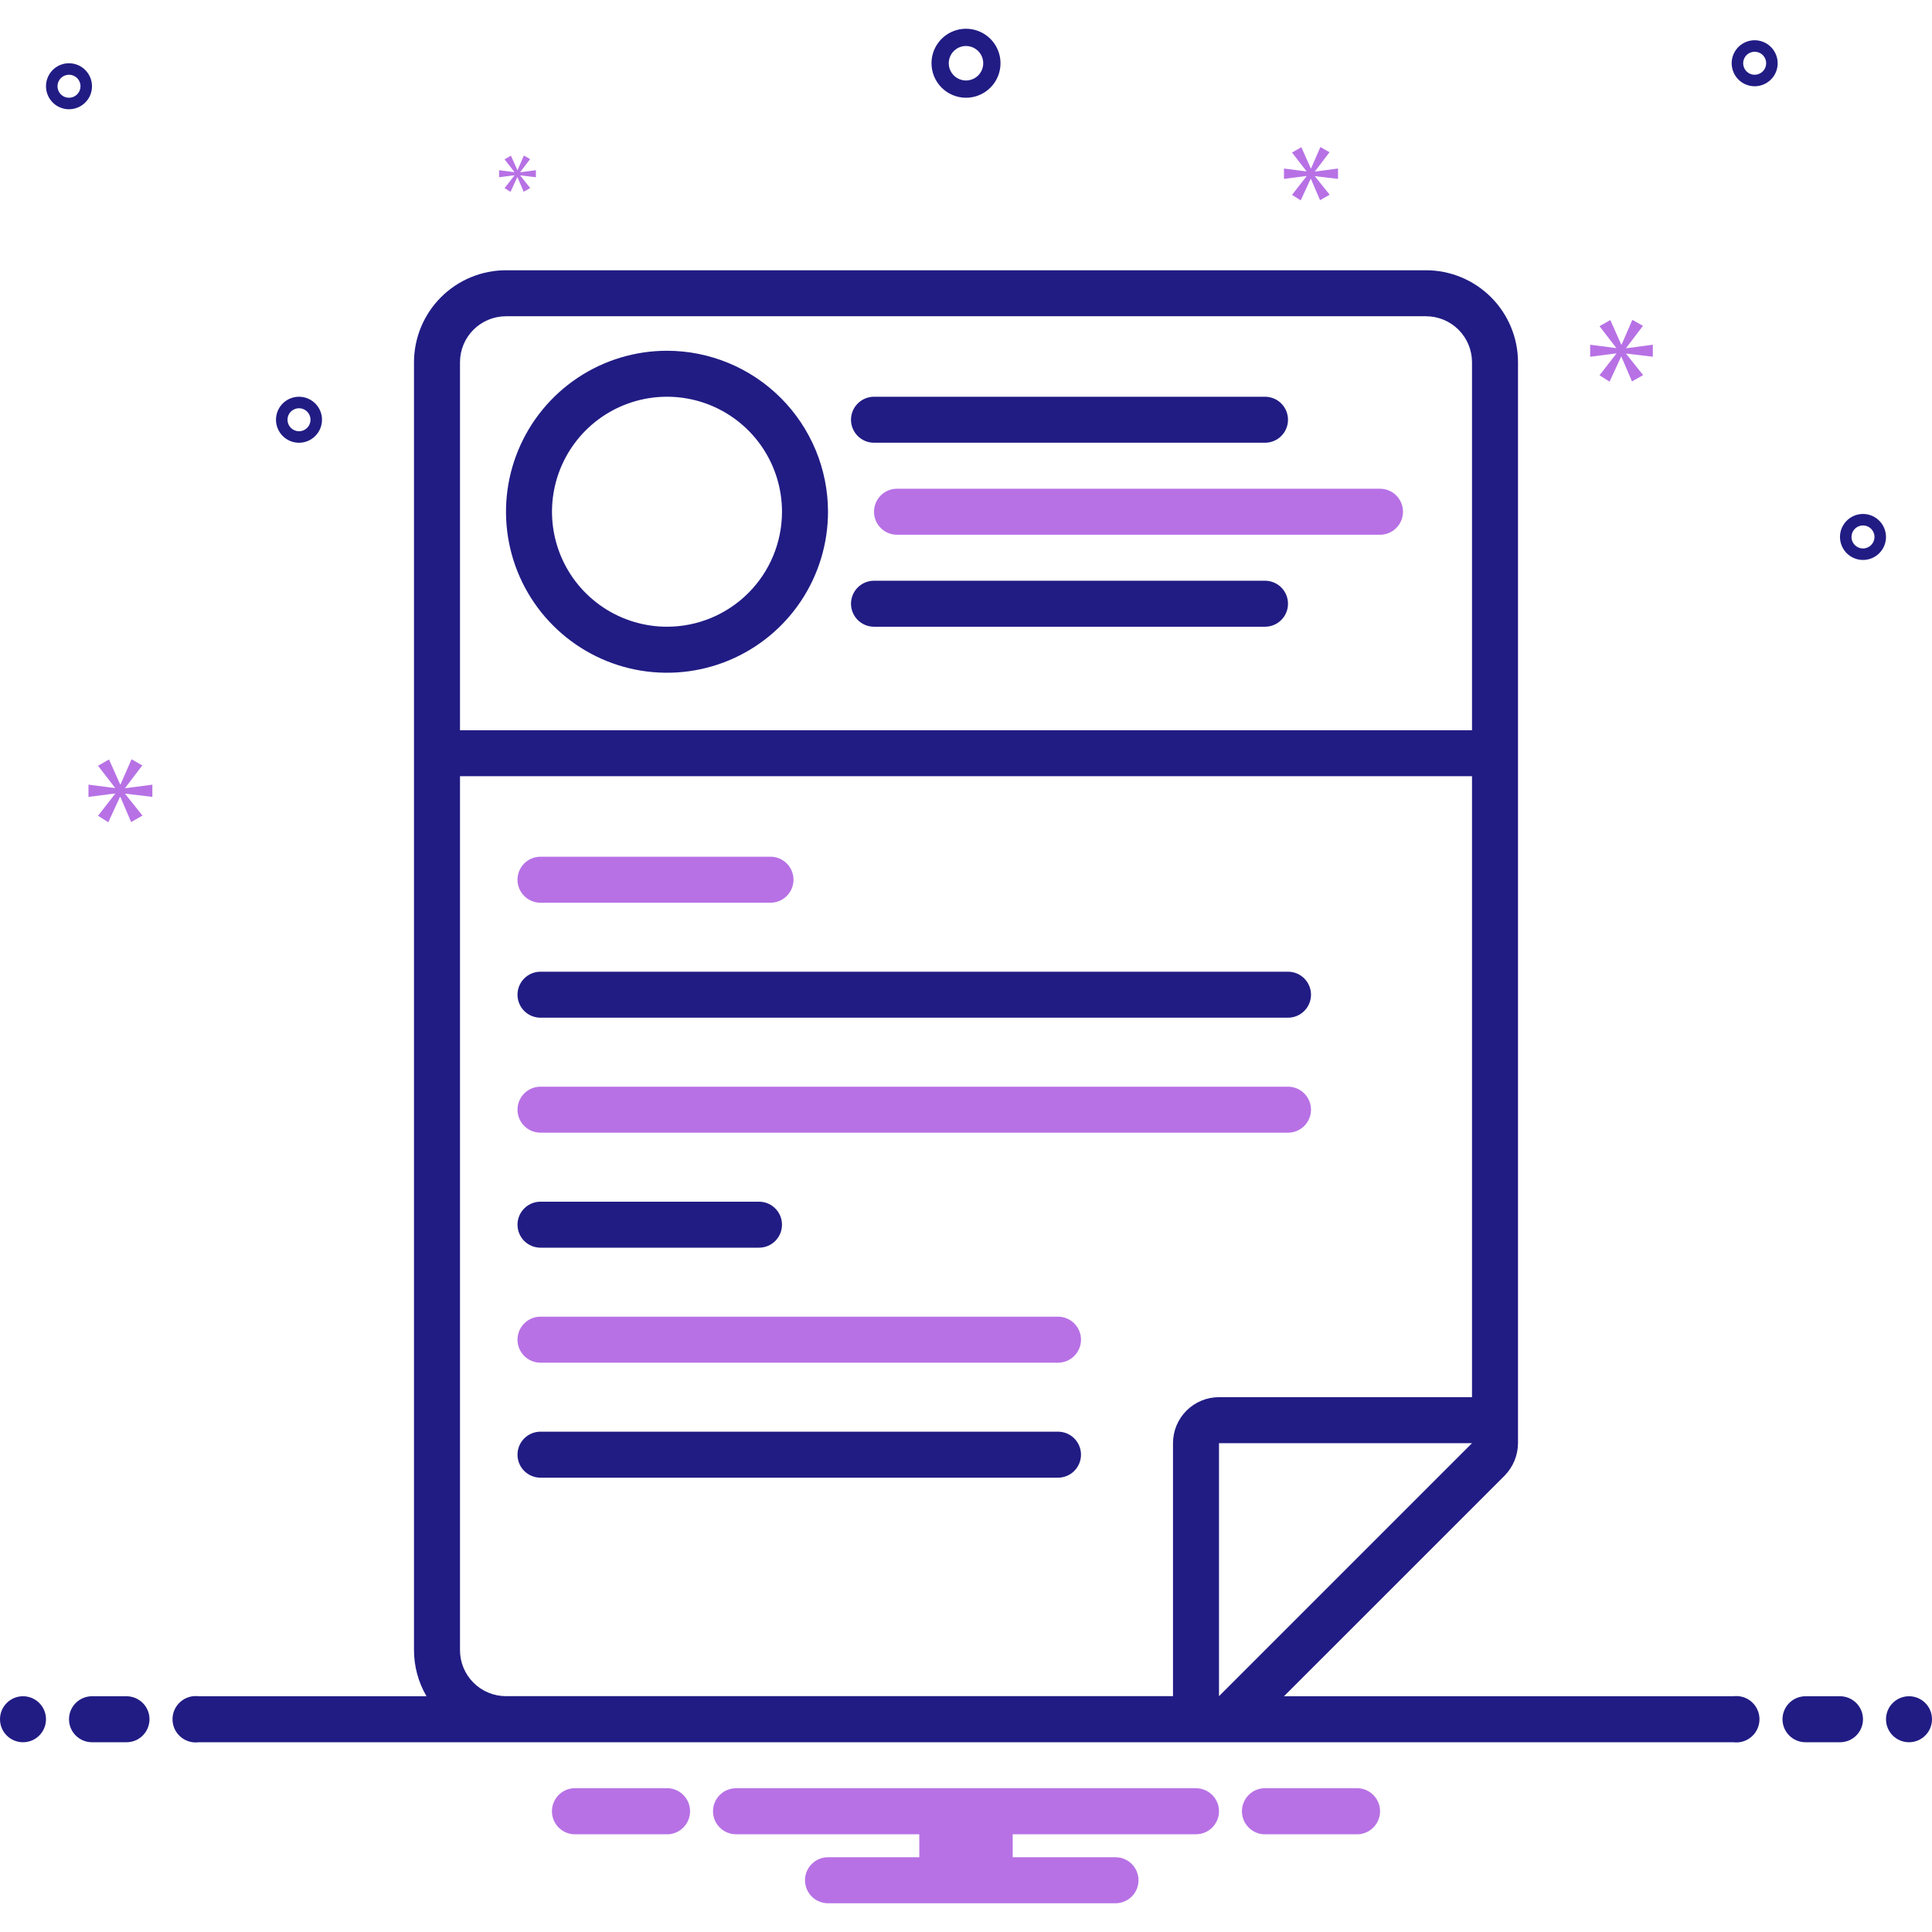 <svg width="120" height="120" viewBox="0 0 120 120" fill="none" xmlns="http://www.w3.org/2000/svg">
<g clip-path="url(#clip0_6_1566)">
<path d="M1.429 108.214C2.218 108.214 2.857 107.575 2.857 106.786C2.857 105.997 2.218 105.357 1.429 105.357C0.64 105.357 0 105.997 0 106.786C0 107.575 0.64 108.214 1.429 108.214Z" fill="#211C84"/>
<path d="M7.857 105.357H5.714C5.335 105.357 4.972 105.508 4.704 105.776C4.436 106.043 4.286 106.407 4.286 106.786C4.286 107.165 4.436 107.528 4.704 107.796C4.972 108.064 5.335 108.214 5.714 108.214H7.857C8.236 108.214 8.599 108.064 8.867 107.796C9.135 107.528 9.286 107.165 9.286 106.786C9.286 106.407 9.135 106.043 8.867 105.776C8.599 105.508 8.236 105.357 7.857 105.357ZM114.286 105.357H112.143C111.764 105.357 111.401 105.508 111.133 105.776C110.865 106.043 110.714 106.407 110.714 106.786C110.714 107.165 110.865 107.528 111.133 107.796C111.401 108.064 111.764 108.214 112.143 108.214H114.286C114.665 108.214 115.028 108.064 115.296 107.796C115.564 107.528 115.714 107.165 115.714 106.786C115.714 106.407 115.564 106.043 115.296 105.776C115.028 105.508 114.665 105.357 114.286 105.357Z" fill="#211C84"/>
<path d="M118.571 108.214C119.36 108.214 120 107.575 120 106.786C120 105.997 119.36 105.357 118.571 105.357C117.782 105.357 117.143 105.997 117.143 106.786C117.143 107.575 117.782 108.214 118.571 108.214Z" fill="#211C84"/>
<path d="M84.396 111.071H78.461C78.102 111.099 77.766 111.262 77.521 111.527C77.275 111.792 77.139 112.139 77.139 112.5C77.139 112.861 77.275 113.208 77.521 113.473C77.766 113.738 78.102 113.901 78.461 113.929H84.396C84.755 113.901 85.091 113.738 85.337 113.473C85.582 113.208 85.718 112.861 85.718 112.5C85.718 112.139 85.582 111.792 85.337 111.527C85.091 111.262 84.755 111.099 84.396 111.071ZM41.539 111.071H35.604C35.245 111.099 34.908 111.262 34.663 111.527C34.418 111.792 34.282 112.139 34.282 112.5C34.282 112.861 34.418 113.208 34.663 113.473C34.908 113.738 35.245 113.901 35.604 113.929H41.539C41.898 113.901 42.234 113.738 42.479 113.473C42.724 113.208 42.861 112.861 42.861 112.5C42.861 112.139 42.724 111.792 42.479 111.527C42.234 111.262 41.898 111.099 41.539 111.071ZM74.286 111.071H45.714C45.335 111.071 44.972 111.222 44.704 111.49C44.436 111.758 44.286 112.121 44.286 112.5C44.286 112.879 44.436 113.242 44.704 113.51C44.972 113.778 45.335 113.929 45.714 113.929H57.1V115.357H51.429C51.05 115.357 50.686 115.508 50.418 115.776C50.151 116.043 50 116.407 50 116.786C50 117.165 50.151 117.528 50.418 117.796C50.686 118.064 51.05 118.214 51.429 118.214H69.286C69.665 118.214 70.028 118.064 70.296 117.796C70.564 117.528 70.714 117.165 70.714 116.786C70.714 116.407 70.564 116.043 70.296 115.776C70.028 115.508 69.665 115.357 69.286 115.357H62.9V113.929H74.286C74.665 113.929 75.028 113.778 75.296 113.51C75.564 113.242 75.714 112.879 75.714 112.5C75.714 112.121 75.564 111.758 75.296 111.49C75.028 111.222 74.665 111.071 74.286 111.071ZM33.571 56.069H47.857C48.236 56.069 48.599 55.919 48.867 55.651C49.135 55.383 49.286 55.02 49.286 54.641C49.286 54.262 49.135 53.898 48.867 53.631C48.599 53.363 48.236 53.212 47.857 53.212H33.571C33.193 53.212 32.829 53.363 32.561 53.631C32.293 53.898 32.143 54.262 32.143 54.641C32.143 55.02 32.293 55.383 32.561 55.651C32.829 55.919 33.193 56.069 33.571 56.069Z" fill="#B771E5"/>
<path d="M54.286 27.499H78.571C78.95 27.499 79.314 27.349 79.582 27.081C79.85 26.813 80 26.45 80 26.071C80 25.692 79.85 25.328 79.582 25.061C79.314 24.793 78.95 24.642 78.571 24.642H54.286C53.907 24.642 53.544 24.793 53.276 25.061C53.008 25.328 52.857 25.692 52.857 26.071C52.857 26.45 53.008 26.813 53.276 27.081C53.544 27.349 53.907 27.499 54.286 27.499Z" fill="#211C84"/>
<path d="M85.714 30.356H55.714C55.335 30.356 54.972 30.507 54.704 30.775C54.436 31.043 54.286 31.406 54.286 31.785C54.286 32.164 54.436 32.527 54.704 32.795C54.972 33.063 55.335 33.214 55.714 33.214H85.714C86.093 33.214 86.457 33.063 86.724 32.795C86.992 32.527 87.143 32.164 87.143 31.785C87.143 31.406 86.992 31.043 86.724 30.775C86.457 30.507 86.093 30.356 85.714 30.356Z" fill="#B771E5"/>
<path d="M78.571 36.07H54.286C53.907 36.07 53.544 36.221 53.276 36.488C53.008 36.756 52.857 37.12 52.857 37.499C52.857 37.877 53.008 38.241 53.276 38.509C53.544 38.777 53.907 38.927 54.286 38.927H78.571C78.95 38.927 79.314 38.777 79.582 38.509C79.85 38.241 80 37.877 80 37.499C80 37.12 79.85 36.756 79.582 36.488C79.314 36.221 78.95 36.07 78.571 36.07ZM33.571 63.211H80C80.379 63.211 80.742 63.061 81.01 62.793C81.278 62.525 81.429 62.162 81.429 61.783C81.429 61.404 81.278 61.041 81.01 60.773C80.742 60.505 80.379 60.354 80 60.354H33.571C33.193 60.354 32.829 60.505 32.561 60.773C32.293 61.041 32.143 61.404 32.143 61.783C32.143 62.162 32.293 62.525 32.561 62.793C32.829 63.061 33.193 63.211 33.571 63.211Z" fill="#211C84"/>
<path d="M33.571 70.353H80C80.379 70.353 80.742 70.203 81.01 69.935C81.278 69.667 81.429 69.304 81.429 68.925C81.429 68.546 81.278 68.183 81.01 67.915C80.742 67.647 80.379 67.496 80 67.496H33.571C33.193 67.496 32.829 67.647 32.561 67.915C32.293 68.183 32.143 68.546 32.143 68.925C32.143 69.304 32.293 69.667 32.561 69.935C32.829 70.203 33.193 70.353 33.571 70.353Z" fill="#B771E5"/>
<path d="M33.571 77.496H47.143C47.522 77.496 47.885 77.346 48.153 77.078C48.421 76.81 48.571 76.447 48.571 76.068C48.571 75.689 48.421 75.326 48.153 75.058C47.885 74.79 47.522 74.639 47.143 74.639H33.571C33.193 74.639 32.829 74.79 32.561 75.058C32.293 75.326 32.143 75.689 32.143 76.068C32.143 76.447 32.293 76.81 32.561 77.078C32.829 77.346 33.193 77.496 33.571 77.496Z" fill="#211C84"/>
<path d="M33.571 84.639H65.714C66.093 84.639 66.457 84.488 66.724 84.22C66.992 83.952 67.143 83.589 67.143 83.21C67.143 82.831 66.992 82.468 66.724 82.2C66.457 81.932 66.093 81.781 65.714 81.781H33.571C33.193 81.781 32.829 81.932 32.561 82.2C32.293 82.468 32.143 82.831 32.143 83.21C32.143 83.589 32.293 83.952 32.561 84.22C32.829 84.488 33.193 84.639 33.571 84.639Z" fill="#B771E5"/>
<path d="M33.571 91.781H65.714C66.093 91.781 66.457 91.631 66.724 91.363C66.992 91.095 67.143 90.732 67.143 90.353C67.143 89.974 66.992 89.611 66.724 89.343C66.457 89.075 66.093 88.924 65.714 88.924H33.571C33.193 88.924 32.829 89.075 32.561 89.343C32.293 89.611 32.143 89.974 32.143 90.353C32.143 90.732 32.293 91.095 32.561 91.363C32.829 91.631 33.193 91.781 33.571 91.781ZM41.429 21.786C39.451 21.786 37.517 22.372 35.873 23.471C34.228 24.57 32.947 26.132 32.19 27.959C31.433 29.786 31.235 31.797 31.621 33.737C32.007 35.677 32.959 37.459 34.358 38.857C35.756 40.255 37.538 41.208 39.478 41.594C41.418 41.979 43.429 41.781 45.256 41.024C47.083 40.267 48.645 38.986 49.744 37.341C50.842 35.696 51.429 33.763 51.429 31.785C51.426 29.134 50.371 26.592 48.496 24.717C46.622 22.842 44.08 21.788 41.429 21.786ZM41.429 38.927C40.016 38.927 38.635 38.508 37.46 37.723C36.286 36.938 35.37 35.823 34.829 34.518C34.289 33.212 34.147 31.776 34.423 30.391C34.699 29.005 35.379 27.732 36.378 26.733C37.377 25.735 38.65 25.054 40.035 24.779C41.421 24.503 42.857 24.645 44.162 25.185C45.467 25.726 46.583 26.641 47.368 27.816C48.153 28.991 48.571 30.372 48.571 31.784C48.571 33.679 47.819 35.495 46.479 36.835C45.14 38.175 43.323 38.927 41.429 38.927Z" fill="#211C84"/>
<path d="M107.658 105.357H79.75L93.45 91.659C93.981 91.12 94.281 90.395 94.286 89.639V22.5C94.285 20.985 93.682 19.532 92.611 18.461C91.54 17.39 90.087 16.787 88.572 16.786H31.429C29.914 16.787 28.461 17.39 27.39 18.461C26.319 19.532 25.716 20.985 25.714 22.5V102.495C25.715 103.501 25.983 104.489 26.491 105.357H12.342C12.139 105.331 11.932 105.348 11.736 105.407C11.54 105.467 11.359 105.568 11.205 105.703C11.051 105.838 10.928 106.005 10.843 106.191C10.758 106.378 10.715 106.581 10.715 106.786C10.715 106.991 10.758 107.193 10.843 107.38C10.928 107.567 11.051 107.733 11.205 107.868C11.359 108.004 11.54 108.104 11.736 108.164C11.932 108.224 12.139 108.241 12.342 108.214H107.657C107.86 108.241 108.067 108.224 108.263 108.164C108.459 108.104 108.64 108.004 108.794 107.868C108.948 107.733 109.072 107.567 109.156 107.38C109.241 107.193 109.285 106.991 109.285 106.786C109.285 106.581 109.241 106.378 109.156 106.191C109.072 106.005 108.948 105.838 108.794 105.703C108.64 105.568 108.459 105.467 108.263 105.407C108.067 105.348 107.861 105.331 107.658 105.357ZM75.714 105.352V89.638H91.429L75.714 105.352ZM28.571 22.5C28.571 21.742 28.872 21.015 29.408 20.48C29.944 19.944 30.671 19.643 31.429 19.643H88.571C89.329 19.643 90.056 19.944 90.592 20.48C91.128 21.015 91.429 21.742 91.429 22.5V45.356H28.571V22.5ZM28.571 48.212H91.429V86.781H75.714C74.957 86.781 74.23 87.082 73.694 87.618C73.158 88.154 72.857 88.881 72.857 89.639V105.352H31.429C30.671 105.352 29.944 105.051 29.408 104.515C28.872 103.979 28.571 103.253 28.571 102.495V48.212ZM60 6.071C60.424 6.071 60.838 5.946 61.191 5.71C61.543 5.475 61.818 5.14 61.98 4.749C62.142 4.357 62.184 3.926 62.102 3.511C62.019 3.095 61.815 2.713 61.515 2.413C61.216 2.114 60.834 1.91 60.418 1.827C60.002 1.744 59.572 1.787 59.18 1.949C58.788 2.111 58.454 2.386 58.218 2.738C57.983 3.09 57.857 3.505 57.857 3.929C57.858 4.497 58.084 5.041 58.485 5.443C58.887 5.845 59.432 6.071 60 6.071ZM60 2.857C60.212 2.857 60.419 2.92 60.595 3.038C60.772 3.155 60.909 3.323 60.99 3.519C61.071 3.714 61.092 3.93 61.051 4.138C61.01 4.345 60.907 4.536 60.758 4.686C60.608 4.836 60.417 4.938 60.209 4.979C60.001 5.021 59.786 5 59.59 4.918C59.394 4.837 59.227 4.7 59.109 4.524C58.991 4.348 58.929 4.14 58.929 3.929C58.929 3.644 59.042 3.372 59.243 3.171C59.444 2.97 59.716 2.857 60 2.857ZM115.714 31.923C115.432 31.923 115.156 32.007 114.921 32.164C114.686 32.321 114.503 32.544 114.394 32.805C114.286 33.066 114.258 33.353 114.313 33.63C114.368 33.907 114.504 34.162 114.704 34.362C114.904 34.561 115.158 34.697 115.436 34.752C115.713 34.808 116 34.779 116.261 34.671C116.522 34.563 116.745 34.38 116.902 34.145C117.059 33.91 117.143 33.634 117.143 33.351C117.142 32.973 116.992 32.609 116.724 32.342C116.456 32.074 116.093 31.923 115.714 31.923ZM115.714 34.066C115.573 34.066 115.435 34.024 115.317 33.945C115.2 33.867 115.108 33.755 115.054 33.625C115 33.494 114.986 33.351 115.014 33.212C115.041 33.074 115.109 32.946 115.209 32.846C115.309 32.746 115.436 32.678 115.575 32.651C115.714 32.623 115.857 32.637 115.988 32.691C116.118 32.746 116.23 32.837 116.308 32.955C116.387 33.072 116.429 33.21 116.429 33.351C116.428 33.541 116.353 33.722 116.219 33.856C116.085 33.99 115.904 34.066 115.714 34.066ZM4.286 3.929C4.003 3.929 3.727 4.012 3.492 4.169C3.257 4.326 3.074 4.549 2.966 4.81C2.858 5.071 2.829 5.359 2.885 5.636C2.94 5.913 3.076 6.168 3.276 6.367C3.475 6.567 3.73 6.703 4.007 6.758C4.284 6.813 4.571 6.785 4.832 6.677C5.093 6.569 5.317 6.386 5.474 6.151C5.631 5.916 5.714 5.64 5.714 5.357C5.714 4.978 5.563 4.615 5.295 4.347C5.028 4.08 4.664 3.929 4.286 3.929ZM4.286 6.071C4.144 6.071 4.006 6.03 3.889 5.951C3.771 5.873 3.68 5.761 3.626 5.63C3.572 5.5 3.558 5.356 3.585 5.218C3.613 5.079 3.681 4.952 3.781 4.852C3.881 4.752 4.008 4.684 4.146 4.657C4.285 4.629 4.429 4.643 4.559 4.697C4.69 4.751 4.801 4.843 4.88 4.96C4.958 5.078 5 5.216 5 5.357C5 5.547 4.925 5.728 4.791 5.862C4.657 5.996 4.475 6.071 4.286 6.071ZM108.986 2.5C108.703 2.5 108.427 2.584 108.192 2.741C107.957 2.898 107.774 3.121 107.666 3.382C107.558 3.643 107.529 3.93 107.585 4.207C107.64 4.484 107.776 4.739 107.976 4.939C108.175 5.139 108.43 5.275 108.707 5.33C108.984 5.385 109.271 5.357 109.532 5.248C109.793 5.14 110.017 4.957 110.174 4.722C110.331 4.487 110.414 4.211 110.414 3.929C110.414 3.55 110.263 3.187 109.995 2.919C109.728 2.651 109.364 2.5 108.986 2.5ZM108.986 4.643C108.844 4.643 108.706 4.601 108.589 4.522C108.471 4.444 108.38 4.332 108.326 4.202C108.272 4.071 108.258 3.928 108.285 3.789C108.313 3.651 108.381 3.523 108.481 3.423C108.581 3.324 108.708 3.256 108.846 3.228C108.985 3.2 109.129 3.215 109.259 3.269C109.39 3.323 109.501 3.414 109.58 3.532C109.658 3.649 109.7 3.787 109.7 3.929C109.7 4.118 109.625 4.3 109.491 4.433C109.357 4.567 109.175 4.643 108.986 4.643ZM20 26.071C20 25.789 19.916 25.513 19.759 25.278C19.602 25.043 19.379 24.86 19.118 24.752C18.857 24.643 18.57 24.615 18.293 24.67C18.016 24.725 17.761 24.861 17.561 25.061C17.361 25.261 17.225 25.516 17.17 25.793C17.115 26.07 17.143 26.357 17.252 26.618C17.36 26.879 17.543 27.102 17.778 27.259C18.013 27.416 18.289 27.5 18.571 27.5C18.95 27.5 19.313 27.349 19.581 27.081C19.849 26.813 20 26.45 20 26.071ZM17.857 26.071C17.857 25.93 17.899 25.792 17.977 25.675C18.056 25.557 18.168 25.466 18.298 25.412C18.429 25.357 18.572 25.343 18.711 25.371C18.849 25.398 18.977 25.466 19.076 25.566C19.176 25.666 19.244 25.794 19.272 25.932C19.3 26.071 19.285 26.214 19.231 26.345C19.177 26.475 19.086 26.587 18.968 26.665C18.851 26.744 18.713 26.786 18.571 26.786C18.382 26.785 18.201 26.71 18.067 26.576C17.933 26.442 17.857 26.261 17.857 26.071Z" fill="#211C84"/>
<path d="M7.777 48.936L8.839 47.54L8.169 47.16L7.486 48.724H7.464L6.771 47.171L6.089 47.562L7.14 48.926V48.948L5.496 48.736V49.496L7.151 49.284V49.306L6.089 50.669L6.726 51.071L7.453 49.496H7.475L8.146 51.06L8.85 50.658L7.777 49.316V49.294L9.464 49.496V48.736L7.777 48.959V48.936ZM31.953 10.899L31.341 11.684L31.709 11.916L32.127 11.008H32.14L32.526 11.909L32.931 11.678L32.314 10.905V10.892L33.285 11.008V10.571L32.314 10.699V10.686L32.925 9.882L32.539 9.663L32.146 10.564H32.134L31.735 9.669L31.341 9.895L31.947 10.68V10.693L31.001 10.571V11.008L31.953 10.886V10.899ZM102.66 22.158V21.412L101.005 21.631V21.609L102.047 20.239L101.389 19.866L100.721 21.401H100.698L100.019 19.877L99.349 20.261L100.381 21.599V21.621L98.769 21.412V22.158L100.391 21.949V21.971L99.349 23.309L99.974 23.704L100.688 22.158H100.709L101.366 23.692L102.058 23.298L101.005 21.982V21.96L102.66 22.158ZM81.679 10.638L82.578 9.456L82.011 9.134L81.434 10.458H81.415L80.829 9.144L80.251 9.475L81.141 10.629V10.648L79.75 10.468V11.111L81.15 10.931V10.95L80.251 12.104L80.79 12.444L81.406 11.111H81.424L81.991 12.434L82.587 12.094L81.679 10.959V10.941L83.107 11.111V10.468L81.679 10.656V10.638Z" fill="#B771E5"/>
</g>
<defs>
<clipPath id="clip0_6_1566">
<rect width="120" height="120" fill="white"/>
</clipPath>
</defs>
</svg>
